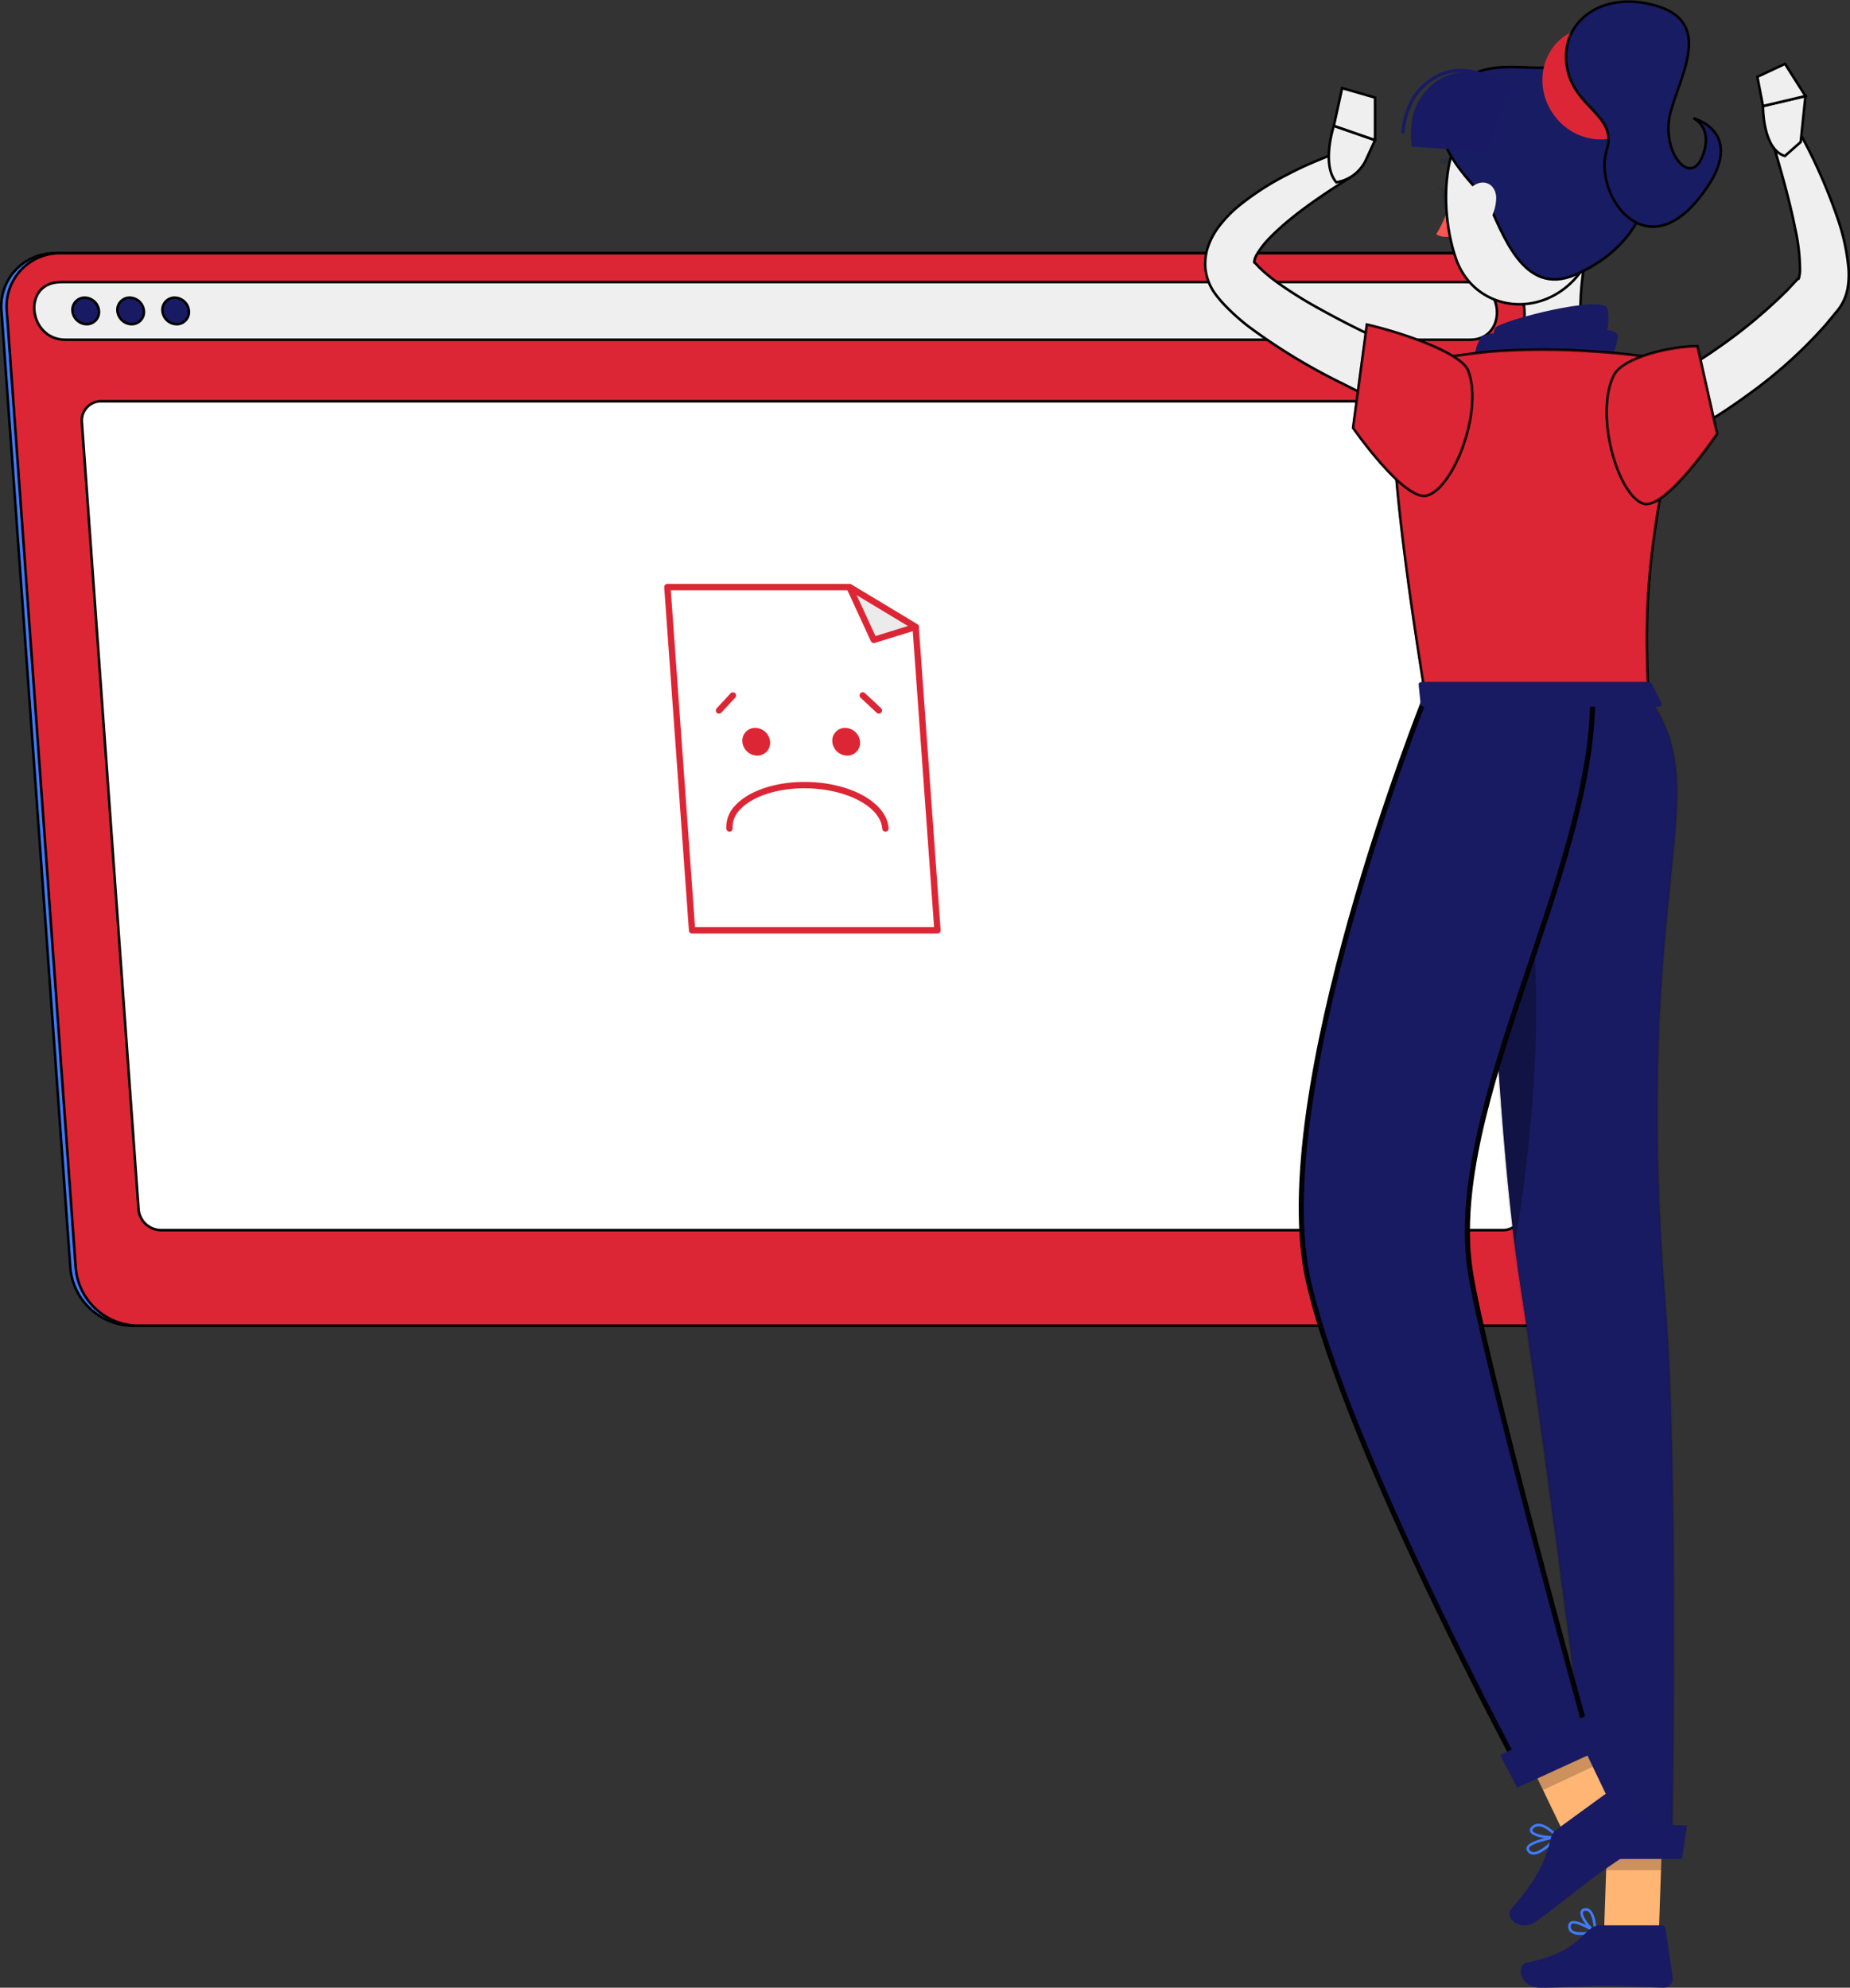 <svg xmlns="http://www.w3.org/2000/svg" width="363.207" height="390.169" viewBox="0 0 363.207 390.169"><rect x="0" y="0" width="363.207" height="390.169" fill="#333333" stroke="none"/><defs><style>.a,.i{fill:#407bff;}.a,.b,.c,.d,.e,.o,.r,.u,.v,.w,.x{stroke:#000;}.a,.b,.c,.d,.e,.o,.r,.w,.x{stroke-width:0.5px;}.b,.g{fill:#dd2635;}.c,.p{fill:#efefef;}.d,.j,.y{fill:#181b63;}.e,.f{fill:#fff;}.h{fill:#ebebeb;}.k{fill:#263238;}.l{fill:#ff5652;}.m{fill:#ffb573;}.n,.t{opacity:0.2;}.o,.q,.r,.u,.v{fill:#181c63;}.r,.v{opacity:0.1;}.s,.y{opacity:0.3;}.w,.x{fill:#dd2735;}.x{opacity:0.4;}</style></defs><g transform="translate(-988.322 -281.948)"><g transform="translate(884.88 169.262)"><g transform="translate(103.12 162.393)"><path class="a" d="M404.591,361.932H129.262a12.4,12.4,0,0,1-12.138-11.323L103.6,162.741A10.422,10.422,0,0,1,114.1,151.418h275.33a12.4,12.4,0,0,1,12.138,11.323L415.1,350.61A10.424,10.424,0,0,1,404.591,361.932Z" transform="translate(-102.992 -151.418)"/><g transform="translate(1.631)"><path class="b" d="M405.412,361.932H130.083a12.4,12.4,0,0,1-12.138-11.323L104.418,162.741a10.423,10.423,0,0,1,10.506-11.323h275.33a12.4,12.4,0,0,1,12.138,11.323L415.92,350.61A10.423,10.423,0,0,1,405.412,361.932Z" transform="translate(-104.388 -151.418)"/><path class="c" d="M389.458,155.821H114.129q-.467,0-.922.037c-7.039.58-5.6,11.285,1.5,11.285h275.8c7.1,0,7-10.706-.122-11.285Q389.926,155.822,389.458,155.821Z" transform="translate(-103.186 -150.16)"/><path class="d" d="M119.633,160.8a2.384,2.384,0,0,1-2.409,2.6,2.834,2.834,0,0,1-2.782-2.6,2.382,2.382,0,0,1,2.409-2.594A2.833,2.833,0,0,1,119.633,160.8Z" transform="translate(-101.518 -149.479)"/><path class="d" d="M126.5,160.8a2.384,2.384,0,0,1-2.409,2.6,2.834,2.834,0,0,1-2.782-2.6,2.381,2.381,0,0,1,2.408-2.594A2.833,2.833,0,0,1,126.5,160.8Z" transform="translate(-99.557 -149.479)"/><path class="d" d="M133.369,160.8a2.384,2.384,0,0,1-2.409,2.6,2.834,2.834,0,0,1-2.782-2.6,2.381,2.381,0,0,1,2.408-2.594A2.835,2.835,0,0,1,133.369,160.8Z" transform="translate(-97.595 -149.479)"/></g><path class="e" d="M394.834,336.727H131.4a4.483,4.483,0,0,1-4.4-4.105l-11.126-154.5a3.769,3.769,0,0,1,3.809-4.105H383.118a4.484,4.484,0,0,1,4.4,4.105l11.125,154.5A3.768,3.768,0,0,1,394.834,336.727Z" transform="translate(-99.479 -144.963)"/><g transform="translate(127.455 64.916)"><g transform="translate(3.268)"><path class="f" d="M258.311,269.766l-4.288-59.55L241.029,202.4H205.283l4.851,67.371Z" transform="translate(-204.66 -201.773)"/><path class="g" d="M258.45,270.528H210.273a.624.624,0,0,1-.622-.579L204.8,202.578a.623.623,0,0,1,.621-.667h35.746a.623.623,0,0,1,.321.089l12.994,7.822a.625.625,0,0,1,.3.489l4.288,59.549a.623.623,0,0,1-.621.669Zm-47.6-1.246H257.78l-4.217-58.56-12.568-7.566h-34.9Z" transform="translate(-204.799 -201.911)"/><g transform="translate(35.746 0)"><path class="h" d="M246.081,210.217,233.087,202.4l4.77,10.361Z" transform="translate(-232.464 -201.773)"/><path class="g" d="M238,213.518a.622.622,0,0,1-.566-.363l-4.771-10.361a.623.623,0,0,1,.887-.795l12.994,7.822a.623.623,0,0,1-.138,1.129l-8.223,2.54A.643.643,0,0,1,238,213.518Zm-3.359-9.407,3.7,8.029,6.372-1.968Z" transform="translate(-232.603 -201.911)"/></g><g transform="translate(12.181 28.256)"><path class="g" d="M222.18,226.609a2.5,2.5,0,0,1-2.525,2.722,2.971,2.971,0,0,1-2.918-2.722,2.5,2.5,0,0,1,2.526-2.72A2.971,2.971,0,0,1,222.18,226.609Z" transform="translate(-213.572 -223.889)"/><path class="g" d="M235.916,226.609a2.5,2.5,0,0,1-2.526,2.722,2.971,2.971,0,0,1-2.917-2.722,2.5,2.5,0,0,1,2.525-2.72A2.971,2.971,0,0,1,235.916,226.609Z" transform="translate(-209.648 -223.889)"/><path class="g" d="M245.523,241.9a.623.623,0,0,1-.621-.579c-.315-4.375-7.179-7.935-15.3-7.935-5.38,0-10.212,1.6-12.607,4.174a4.8,4.8,0,0,0-1.466,3.672.623.623,0,0,1-1.243.089,6.081,6.081,0,0,1,1.8-4.609c2.624-2.821,7.805-4.573,13.52-4.573,8.908,0,16.175,3.994,16.542,9.093a.623.623,0,0,1-.577.666Z" transform="translate(-214.273 -221.531)"/></g><path class="g" d="M213.305,222.648a.624.624,0,0,1-.456-1.048l2.729-2.942a.623.623,0,0,1,.914.847l-2.729,2.942A.621.621,0,0,1,213.305,222.648Z" transform="translate(-202.547 -197.184)"/><path class="g" d="M238.423,222.648a.621.621,0,0,1-.424-.168l-3.154-2.942a.623.623,0,1,1,.85-.91l3.154,2.942a.623.623,0,0,1-.426,1.079Z" transform="translate(-196.273 -197.184)"/></g></g></g><g transform="translate(340.054 112.996)"><path class="i" d="M345.349,408.786a12.988,12.988,0,0,0,2.843-.387.254.254,0,0,0,.082-.46c-.369-.243-3.64-2.354-4.892-1.787a.868.868,0,0,0-.508.717,1.45,1.45,0,0,0,.423,1.355A3.08,3.08,0,0,0,345.349,408.786Zm2.121-.751c-1.874.374-3.285.31-3.83-.188a.958.958,0,0,1-.261-.908.362.362,0,0,1,.212-.323C344.251,406.319,346.137,407.229,347.47,408.035Z" transform="translate(-271.577 -29.287)"/><path class="i" d="M347.6,408.967a.254.254,0,0,0,.255-.256c0-.131-.014-3.232-1.185-4.268a1.328,1.328,0,0,0-1.08-.341.889.889,0,0,0-.858.711c-.243,1.214,1.715,3.538,2.742,4.12A.257.257,0,0,0,347.6,408.967ZM345.77,404.6a.826.826,0,0,1,.563.224c.7.62.939,2.359,1,3.391-1.023-.818-2.245-2.564-2.1-3.3.024-.121.094-.265.419-.3A.912.912,0,0,1,345.77,404.6Z" transform="translate(-271.046 -29.848)"/><path class="c" d="M350.9,148.067c-1.252,6.39-3.893,19.332.579,23.6,0,0-1.747,6.482-13.62,6.482-13.057,0-6.24-6.482-6.24-6.482,7.126-1.7,6.942-6.989,5.7-11.954Z" transform="translate(-275.293 -102.978)"/><path class="j" d="M329.5,170.043c-2.049.278-.306-5.031.527-5.581,1.923-1.271,26.807-3.073,26.645-.053-.1,1.3-.714,3.836-1.8,4.7S347.387,167.366,329.5,170.043Z" transform="translate(-275.666 -98.782)"/><path class="j" d="M332.727,169.269c-1.628.55-1.473-4.8-.918-5.443,1.282-1.489,21.423-6.663,22.022-3.736.23,1.265.341,3.79-.35,4.77S346.871,164.218,332.727,169.269Z" transform="translate(-274.842 -99.796)"/><path class="k" d="M327.57,139.728a.514.514,0,0,1-.426-.186,4.06,4.06,0,0,0-3.328-1.579.51.51,0,1,1-.111-1.014,5.062,5.062,0,0,1,4.23,1.946.511.511,0,0,1-.365.833Z" transform="translate(-277.176 -106.157)"/><path class="l" d="M325.236,144a23.211,23.211,0,0,1-2.538,5.82,3.737,3.737,0,0,0,3.138.275Z" transform="translate(-277.334 -104.139)"/><path class="k" d="M325.617,143.113c.085.864-.3,1.61-.869,1.665s-1.091-.6-1.176-1.464.3-1.611.869-1.666S325.532,142.248,325.617,143.113Z" transform="translate(-277.088 -104.812)"/><path class="k" d="M324.917,141.752l-2.135-.393S324.007,142.876,324.917,141.752Z" transform="translate(-277.31 -104.894)"/><path class="m" d="M359.093,413.226H348.324l.845-24.939h10.769Z" transform="translate(-270.014 -34.362)"/><path class="j" d="M351.1,406.715h12.1a.853.853,0,0,1,.86.737l1.378,9.572a1.731,1.731,0,0,1-1.727,1.916c-4.218-.073-6.251-.32-11.571-.32-3.273,0-8.056.339-12.576.339-4.421,0-4.761-4.47-2.879-4.874,8.439-1.815,9.772-4.318,12.616-6.707A2.816,2.816,0,0,1,351.1,406.715Z" transform="translate(-273.647 -29.098)"/><g class="n" transform="translate(78.722 353.933)"><path d="M359.848,388.293H349.075l-.43,12.855h10.773Z" transform="translate(-348.645 -388.293)"/></g><path class="c" d="M333.645,190.044a211.3,211.3,0,0,1-19.348-8.683,116.72,116.72,0,0,1-18.52-11.28,42.551,42.551,0,0,1-4.4-3.947c-.359-.386-.717-.743-1.07-1.185a17.019,17.019,0,0,1-1.13-1.454,10.243,10.243,0,0,1-1.72-4.64,10.446,10.446,0,0,1,.631-4.654,14.078,14.078,0,0,1,1.809-3.353,23.985,23.985,0,0,1,4.357-4.525,53.861,53.861,0,0,1,9.389-6c1.594-.847,3.219-1.61,4.865-2.312s3.267-1.377,5.022-1.98l2.282,4.954c-5.607,3.534-11.416,7.418-15.686,11.775a17.624,17.624,0,0,0-2.517,3.2c-.611,1.012-.6,1.77-.5,1.711.053,0,.031-.023.18.125l.513.55c.192.229.464.465.706.7a32.954,32.954,0,0,0,3.471,2.789,82.672,82.672,0,0,0,8.271,5.1c2.9,1.61,5.879,3.15,8.916,4.61,6.059,2.9,12.34,5.694,18.5,8.245Z" transform="translate(-287.413 -106.416)"/><path class="c" d="M313.592,138.637l1.781-3.862-8.094-2.812s-2.521,7.589.485,11.091h0A7.768,7.768,0,0,0,313.592,138.637Z" transform="translate(-282.021 -107.578)"/><path class="c" d="M315.153,128.07l-6.471-1.865-1.623,7.4,8.094,2.811Z" transform="translate(-281.801 -109.222)"/><path class="c" d="M353.688,184.708c1.149-.576,2.519-1.32,3.785-2.016,1.289-.708,2.573-1.448,3.836-2.216,2.519-1.55,5.056-3.083,7.467-4.785a99.056,99.056,0,0,0,13.515-11.125c.537-.491.994-1.036,1.491-1.554l.733-.788.368-.392.184-.2c.048-.051.037-.04.013-.01l-.04.063c-.184.342-.031.239.04-.093a7.019,7.019,0,0,0,.181-1.4,38.59,38.59,0,0,0-.937-8.123c-1.144-5.767-2.877-11.7-4.591-17.508l5-2.191a105.391,105.391,0,0,1,7.858,17.482A40.973,40.973,0,0,1,394.8,160a15.711,15.711,0,0,1-.107,3.228,9.779,9.779,0,0,1-1.572,4.221l-.213.3-.166.216-.2.242-.4.481-.794.964c-.536.634-1.044,1.3-1.614,1.9A91.471,91.471,0,0,1,375.105,184.6c-2.619,1.914-5.3,3.732-8.078,5.387q-2.077,1.257-4.213,2.423c-1.444.8-2.817,1.5-4.457,2.27Z" transform="translate(-268.482 -107.462)"/><path class="c" d="M379.994,136.446l.942-9.025-8.341,1.961s-.122,8.46,4.29,9.808Z" transform="translate(-263.082 -108.875)"/><path class="c" d="M377.165,122.507l-5.435,2.537,1.112,5.741,8.341-1.96Z" transform="translate(-263.328 -110.279)"/><path class="c" d="M354.211,141.42c.392,10.68.786,15.192-4.041,21.169-7.259,8.989-20.464,7.135-24.039-3.213-3.218-9.314-3.32-25.215,6.657-30.462A14.577,14.577,0,0,1,354.211,141.42Z" transform="translate(-276.907 -108.946)"/><g transform="translate(38.503)"><path class="o" d="M349.783,164.267c10.486-4.531,17.382-14.084,14.47-29.022-2.785-14.291-12.433-15.7-16.419-12.738s-13.92-1.454-19.881,3.563c-10.329,8.692-.563,18.063,4.523,23.616C335.515,155.931,339.5,168.713,349.783,164.267Z" transform="translate(-315.637 -110.644)"/><path class="g" d="M341,133.939c3.538,5.123,10.324,6.57,15.158,3.232s5.883-10.2,2.346-15.32-10.325-6.57-15.159-3.232S337.462,128.817,341,133.939Z" transform="translate(-311.208 -111.902)"/><path class="o" d="M342.692,125.86c-1.513-8.611,6.635-15.252,17.531-12.043s5.132,12.868,2.9,20.582,3.629,15.06,6.081,9.186-1.669-7.688-1.669-7.688,11.568,3,.822,16.042-20.478-1.36-17.847-9.858C352.634,135.212,344.123,134,342.692,125.86Z" transform="translate(-310.178 -112.996)"/><path class="j" d="M338.569,126.05c-4.974-2.6-13.4-4.694-18.192,3.372-2.267,3.814-1.389,8.985-1.389,8.985l14.642.975Z" transform="translate(-316.944 -109.931)"/><path class="j" d="M317.684,136.007h-.021a.322.322,0,0,1-.3-.341c.014-.219.368-5.391,3.489-8.636,7.545-7.84,16.392-1.337,18.923.843a.321.321,0,0,1-.419.487c-2.423-2.087-10.885-8.318-18.04-.885-2.957,3.071-3.308,8.178-3.312,8.229A.321.321,0,0,1,317.684,136.007Z" transform="translate(-317.362 -110.061)"/></g><path class="p" d="M333.308,143.722a8.889,8.889,0,0,1-2.128,5.5c-1.777,2.078-3.813,1.056-4.28-1.248-.42-2.074,0-5.654,2.242-6.909C331.355,139.827,333.327,141.343,333.308,143.722Z" transform="translate(-276.175 -105.104)"/><g transform="translate(54.82 136.44)"><path class="q" d="M330.053,219.122s.687,74.752,7.171,116.408c5.238,33.645,14.93,111.449,14.93,111.449H366.84s1.435-75.112-1.224-108.39c-6.728-84.205,10.634-99.948-3.376-119.468Z" transform="translate(-330.053 -219.122)"/><path class="r" d="M330.053,219.122s.687,74.752,7.171,116.408c5.238,33.645,14.93,111.449,14.93,111.449H366.84s1.435-75.112-1.224-108.39c-6.728-84.205,10.634-99.948-3.376-119.468Z" transform="translate(-330.053 -219.122)"/></g><path class="s" d="M337.614,246.915c5.155,22.563,1.041,58.1-1.774,73.744-2.983-23.759-4.487-54.55-5.233-77.113C333.268,239.226,335.788,238.944,337.614,246.915Z" transform="translate(-275.075 -76.562)"/><path class="j" d="M345.705,398.189h18.7l.982-6.562-19.793-.67Z" transform="translate(-270.793 -33.599)"/><path class="i" d="M342.748,393.4a.255.255,0,0,0-.256-.386c-.54.081-5.3.837-5.942,2.2a.821.821,0,0,0,.049.8,1.416,1.416,0,0,0,1.1.733c1.559.161,3.812-2,5.015-3.307A.3.3,0,0,0,342.748,393.4Zm-5.71,1.976c.441-.721,2.9-1.386,4.78-1.732-1.7,1.725-3.19,2.684-4.064,2.594a.916.916,0,0,1-.719-.487.322.322,0,0,1-.026-.324C337.02,395.41,337.029,395.392,337.039,395.375Z" transform="translate(-273.401 -33.013)"/><path class="i" d="M342.6,393.915a.264.264,0,0,0,.023-.051.253.253,0,0,0-.048-.248c-.081-.094-1.988-2.291-3.745-2.405a1.847,1.847,0,0,0-1.4.474c-.528.473-.483.885-.351,1.147.557,1.1,3.976,1.486,5.356,1.2A.263.263,0,0,0,342.6,393.915Zm-5.033-1.619a1.04,1.04,0,0,1,.2-.231,1.33,1.33,0,0,1,1.027-.346c1.155.075,2.467,1.27,3.064,1.878-1.524.129-3.993-.334-4.328-1A.282.282,0,0,1,337.566,392.3Z" transform="translate(-273.251 -33.528)"/><path class="m" d="M354.67,394.763l-9.849,4.375L340.431,390,334.7,378.041l-.672-1.391,9.838-4.382.761,1.565,5.56,11.583Z" transform="translate(-274.099 -38.937)"/><path class="t" d="M350.033,385.07l-9.751,4.585-5.735-11.962,9.927-4.207Z" transform="translate(-273.949 -38.589)"/><g transform="translate(18.868 136.44)"><path class="u" d="M326.49,219.122s-31.463,78.211-22.936,115.041c7.707,33.285,41.788,96.321,41.788,96.321l13.178-6.615s-21.069-76.094-23.355-92.626c-4.447-32.164,24.139-77.566,24.139-112.122Z" transform="translate(-302.089 -219.122)"/><path class="v" d="M326.49,219.122s-31.463,78.211-22.936,115.041c7.707,33.285,41.788,96.321,41.788,96.321l13.178-6.615s-21.069-76.094-23.355-92.626c-4.447-32.164,24.139-77.566,24.139-112.122Z" transform="translate(-302.089 -219.122)"/></g><path class="j" d="M343.107,393.723l9.782-7.12a.853.853,0,0,1,1.127.09l6.747,6.927a1.731,1.731,0,0,1-.269,2.565c-3.453,2.423-5.243,3.42-9.545,6.55-2.646,1.926-7.92,6.185-11.575,8.845-3.574,2.6-6.48-.812-5.2-2.247,5.755-6.433,6.967-10.412,7.86-14.016A2.812,2.812,0,0,1,343.107,393.723Z" transform="translate(-274.142 -34.892)"/><path class="j" d="M335.826,388.962l17.009-7.78-2.183-6.932-18.215,8.308Z" transform="translate(-274.552 -38.371)"/><g transform="translate(36.843 68.326)"><path class="w" d="M317.35,169.26s-5.13,1.806,5.146,65h43.737c-.734-17.8-.755-28.778,7.752-65.308a128.963,128.963,0,0,0-18.572-2.447,139.16,139.16,0,0,0-19.86,0C327.025,167.28,317.35,169.26,317.35,169.26Z" transform="translate(-316.07 -166.141)"/><path class="x" d="M317.35,169.26s-5.13,1.806,5.146,65h43.737c-.734-17.8-.755-28.778,7.752-65.308a128.963,128.963,0,0,0-18.572-2.447,139.16,139.16,0,0,0-19.86,0C327.025,167.28,317.35,169.26,317.35,169.26Z" transform="translate(-316.07 -166.141)"/></g><g transform="translate(29.044 63.407)"><path class="w" d="M332.58,171.372c-1.412-3.652-13.7-7.659-19.867-9.057L310,182.587s10.068,14.471,14.488,13.273C329.714,194.447,335.6,179.2,332.58,171.372Z" transform="translate(-310.004 -162.315)"/><path class="x" d="M332.58,171.372c-1.412-3.652-13.7-7.659-19.867-9.057L310,182.587s10.068,14.471,14.488,13.273C329.714,194.447,335.6,179.2,332.58,171.372Z" transform="translate(-310.004 -162.315)"/></g><g transform="translate(78.832 67.649)"><path class="w" d="M350.148,171.307c1.76-3.5,11.217-5.7,16.387-5.692L370.4,182.8s-10.3,15.286-14.583,13.665C350.761,194.551,346.379,178.8,350.148,171.307Z" transform="translate(-348.73 -165.615)"/><path class="x" d="M350.148,171.307c1.76-3.5,11.217-5.7,16.387-5.692L370.4,182.8s-10.3,15.286-14.583,13.665C350.761,194.551,346.379,178.8,350.148,171.307Z" transform="translate(-348.73 -165.615)"/></g><g transform="translate(41.912 133.545)"><path class="j" d="M365.762,217.2l1.972,3.916c.153.3-.207.613-.712.613H321.155c-.393,0-.72-.194-.746-.441l-.395-3.915c-.027-.273.315-.5.746-.5h44.29A.8.8,0,0,1,365.762,217.2Z" transform="translate(-320.013 -216.87)"/><path class="y" d="M365.762,217.2l1.972,3.916c.153.3-.207.613-.712.613H321.155c-.393,0-.72-.194-.746-.441l-.395-3.915c-.027-.273.315-.5.746-.5h44.29A.8.8,0,0,1,365.762,217.2Z" transform="translate(-320.013 -216.87)"/></g></g></g></g></svg>